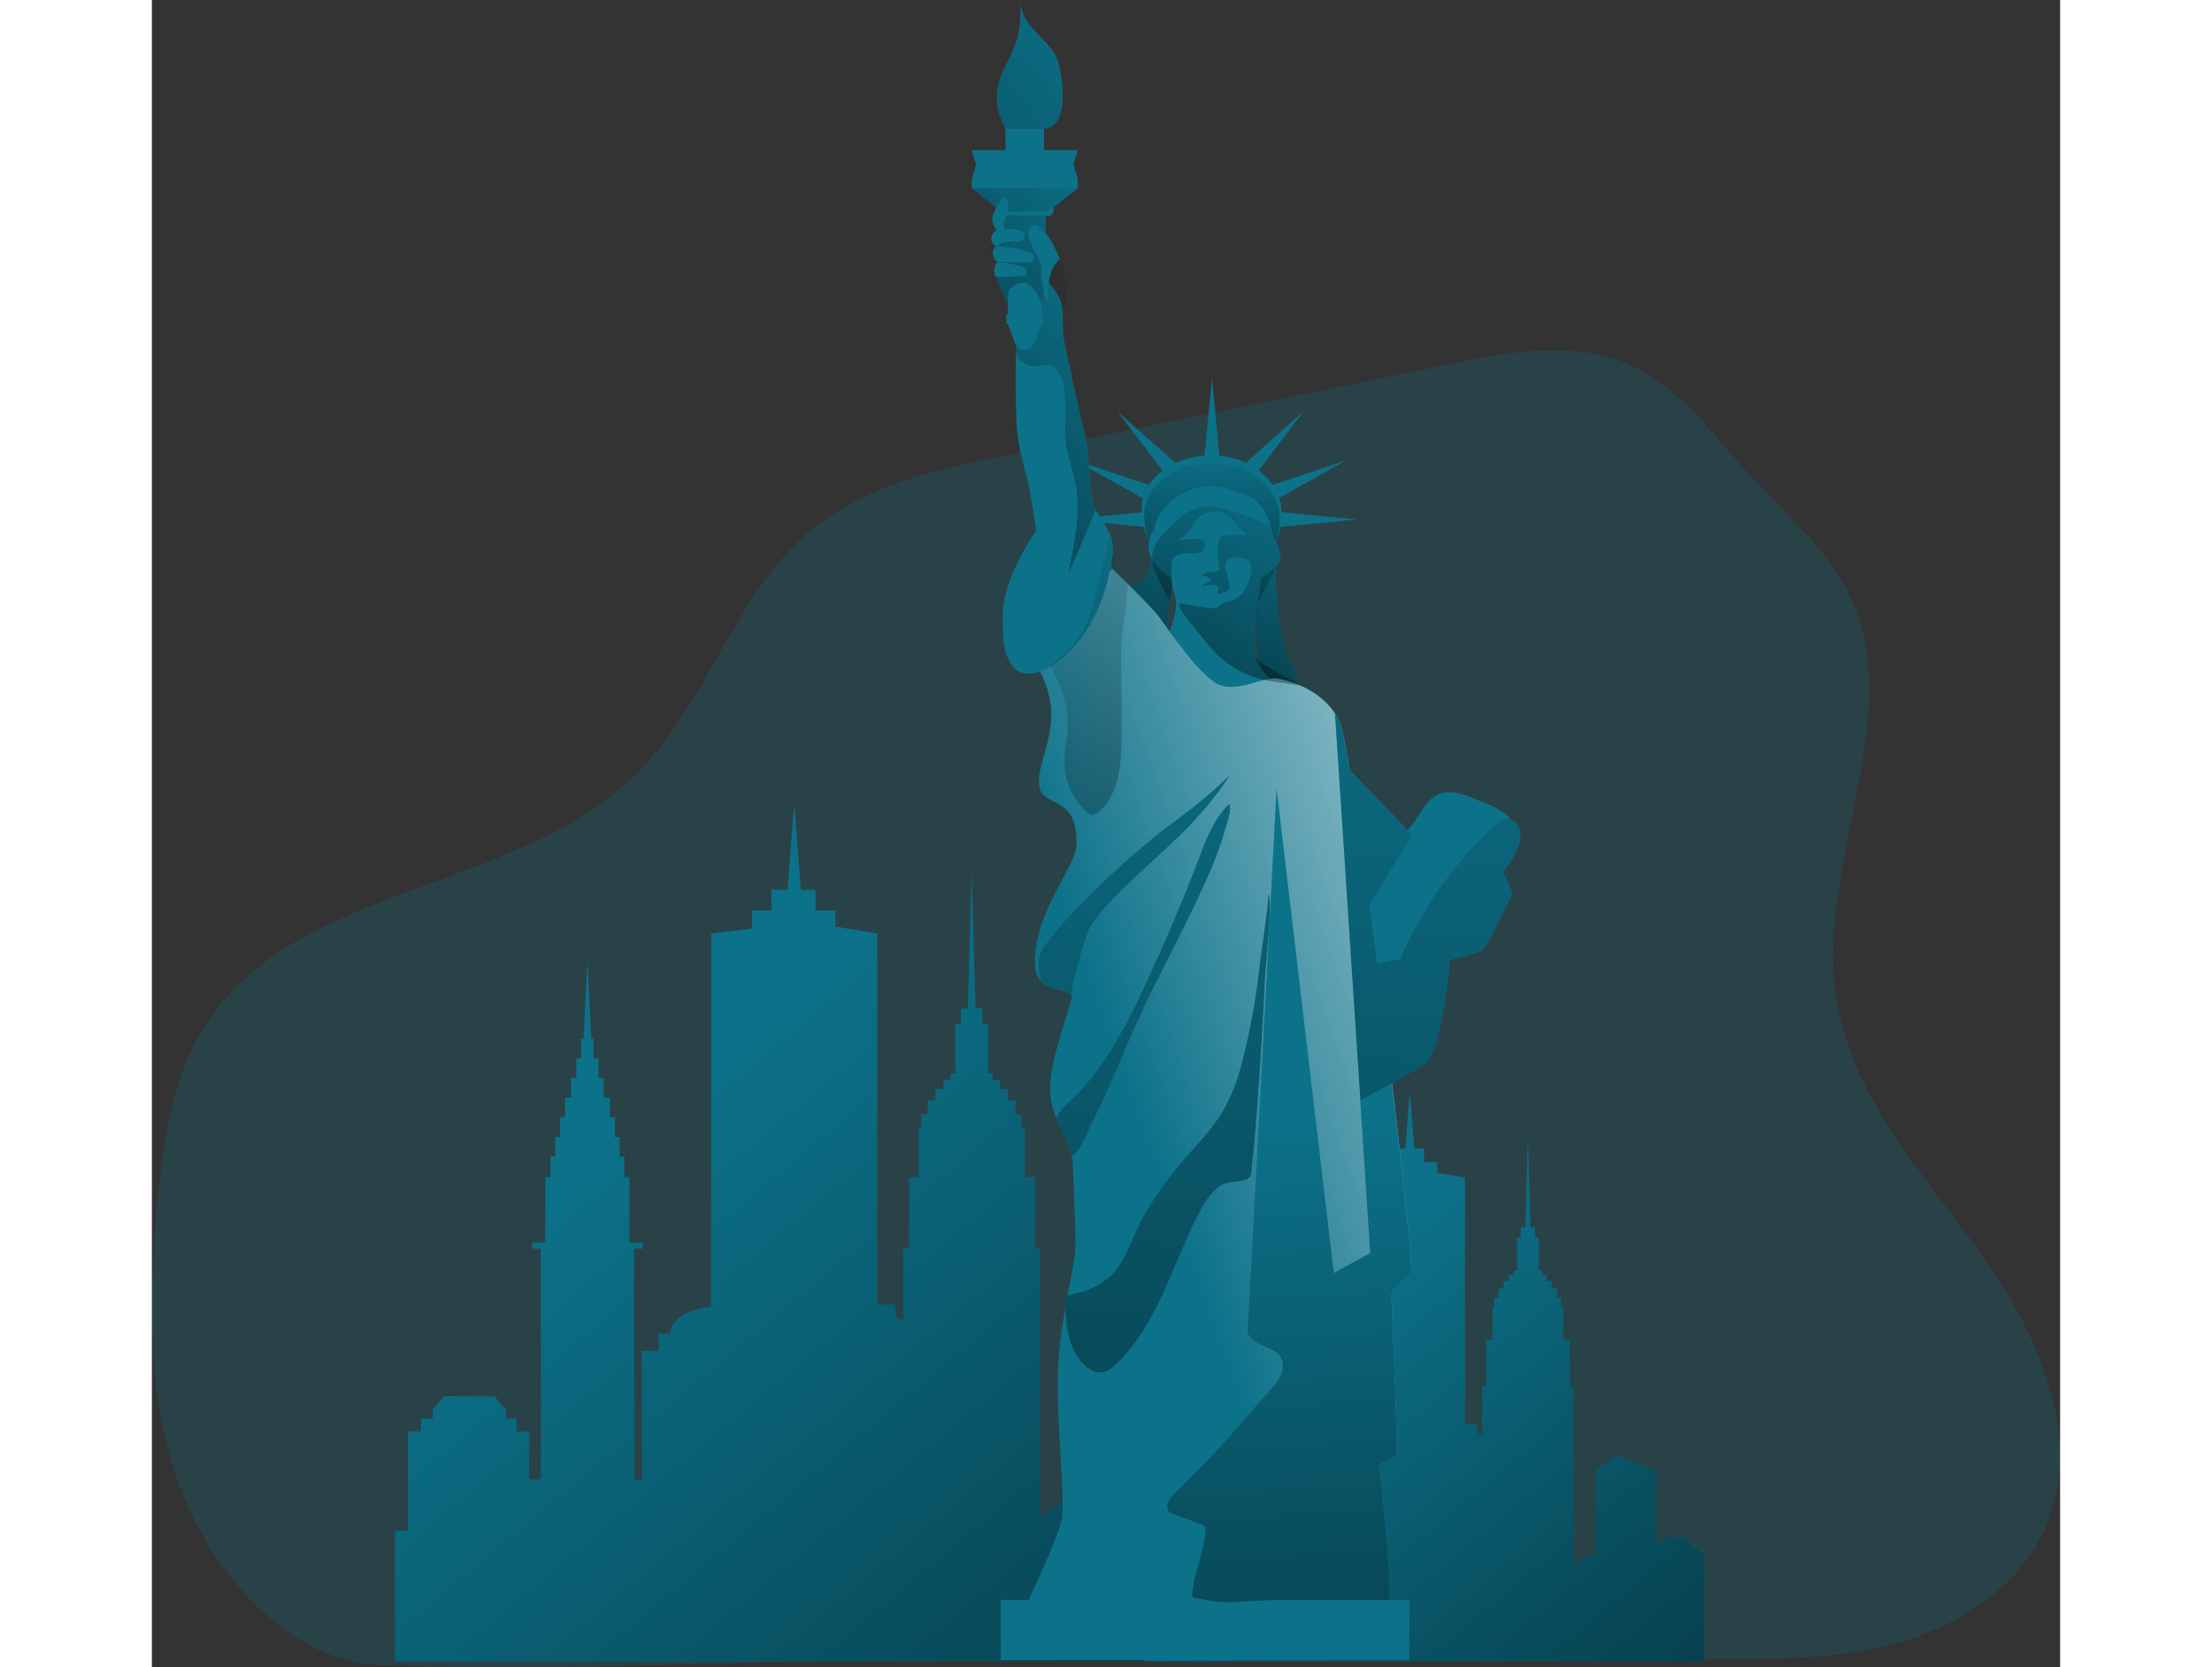 <svg id="Layer_1" data-name="Layer 1" xmlns="http://www.w3.org/2000/svg" xmlns:xlink="http://www.w3.org/1999/xlink" viewBox="0 0 568.87 497.01" width="406" height="306" class="illustration styles_illustrationTablet__1DWOa"><rect x="0" y="0" width="568.87" height="497.01" fill="#333333" stroke="none"/><defs><linearGradient id="linear-gradient" x1="171.96" y1="339.52" x2="543.7" y2="784.63" gradientUnits="userSpaceOnUse"><stop offset="0" stop-color="#010101" stop-opacity="0"></stop><stop offset="0.95" stop-color="#010101"></stop></linearGradient><linearGradient id="linear-gradient-2" x1="376.29" y1="390.63" x2="623.46" y2="686.58" xlink:href="#linear-gradient"></linearGradient><linearGradient id="linear-gradient-3" x1="354.72" y1="127.57" x2="306.45" y2="286.76" xlink:href="#linear-gradient"></linearGradient><linearGradient id="linear-gradient-4" x1="391.09" y1="138.59" x2="342.82" y2="297.79" xlink:href="#linear-gradient"></linearGradient><linearGradient id="linear-gradient-5" x1="345.4" y1="99.4" x2="183.64" y2="221.11" xlink:href="#linear-gradient"></linearGradient><linearGradient id="linear-gradient-6" x1="326.51" y1="-1.41" x2="105.18" y2="183.97" xlink:href="#linear-gradient"></linearGradient><linearGradient id="linear-gradient-7" x1="359.22" y1="128.53" x2="356.48" y2="233.98" xlink:href="#linear-gradient"></linearGradient><linearGradient id="linear-gradient-8" x1="337.45" y1="331.78" x2="543.89" y2="257.32" gradientUnits="userSpaceOnUse"><stop offset="0" stop-color="#fff" stop-opacity="0"></stop><stop offset="0.95" stop-color="#fff"></stop></linearGradient><linearGradient id="linear-gradient-9" x1="274.21" y1="43.02" x2="150.62" y2="159.08" xlink:href="#linear-gradient"></linearGradient><linearGradient id="linear-gradient-10" x1="327.02" y1="50.57" x2="203.43" y2="166.62" xlink:href="#linear-gradient"></linearGradient><linearGradient id="linear-gradient-11" x1="388.18" y1="138.76" x2="291.3" y2="300.35" xlink:href="#linear-gradient"></linearGradient><linearGradient id="linear-gradient-12" x1="428.09" y1="151.69" x2="374.68" y2="945.94" xlink:href="#linear-gradient"></linearGradient><linearGradient id="linear-gradient-13" x1="376.27" y1="328.38" x2="405.03" y2="759.74" xlink:href="#linear-gradient"></linearGradient><linearGradient id="linear-gradient-14" x1="357.65" y1="146.95" x2="304.24" y2="941.21" xlink:href="#linear-gradient"></linearGradient><linearGradient id="linear-gradient-15" x1="342.92" y1="145.96" x2="289.51" y2="940.22" xlink:href="#linear-gradient"></linearGradient><linearGradient id="linear-gradient-16" x1="347.41" y1="146.26" x2="294.01" y2="940.52" xlink:href="#linear-gradient"></linearGradient><linearGradient id="linear-gradient-17" x1="292.22" y1="170.38" x2="517.48" y2="357.3" xlink:href="#linear-gradient"></linearGradient></defs><title>US liberty</title><path d="M51.26,440.55c-10.29-27.23-9.63-57.31-6.89-86.3,1.7-17.94,4.36-36.47,14-51.69,27.1-42.69,93.2-39.64,128.94-75.41,21.3-21.33,29.13-54.07,52.58-73,16.08-13,37.17-17.54,57.42-21.7l132.48-27.23c17.52-3.6,36.34-7.08,52.77,0,15.83,6.8,26.09,21.94,37.76,34.62,9.82,10.67,21.31,20.25,27.86,33.18,18.55,36.65-9.68,80.68-3.42,121.27,4.49,29.18,25.94,52.27,43.16,76.25s31.18,55.43,18.87,82.27c-7.76,16.9-24.75,28.12-42.61,33.33s-36.75,5.2-55.35,5.15l-203.22-.45c-64.33-.14-130.78,4.49-194.47,2.31C83.05,492.15,60.6,465.25,51.26,440.55Z" transform="translate(-42.63 3.3)" fill="#0c728a" opacity="0.24" style="isolation: isolate;"></path><path d="M115.14,492V453l3.85,0V423.41h3.85v-3.83h3.53v-2.64l3.45-4h14.9l3.45,4v2.64h3.15v3.83h3.85l-.11,14.3h3.55V368.93H156v-1.82h3.92v-19.5h1.56v-6.12h1.41v-5.85h1.41v-5.86h1.48v-5.85h1.82v-5.85h1.57v-5.85h1.49v-5.85h.64l1.16-23.18,1.15,23.18h.68v5.85h1.49v5.85h1.57v5.85h1.82v5.85h1.48v5.86h1.41v5.85h1.41l0,6.14H185v19.5H189v1.82h-2.6v68.88h2.33v-38.4h5v-5.17h3.49s-.56-6.61,12.13-8V275l12.23-1.5V268.1h5.74v-6.22l4.79.15,2-25.63,2,25.63,4.35-.15v6.22h5.94v4.84L258.9,275V385.64h5.28l.43,4.08,2,.63V368.79h1.79V347.7h2.84V332.85l.77,0v-4l1.92,0v-4.09h2.3v-3.43h2.41v-2.63h2.07v-2h1.43V302h1.66v-4.83l2.08.26L287,256.76l1.16,40.65,2.08-.26-.09,4.83h1.75v14.71l1.42.05v2h2.07v2.63h2.42v3.43h2.29v4.1h1.79v4h1v14.65h3v21.26h1.46v80h1.58v-2.2h2.87v-1.91h5.52v-38l8.95-7.16,18.09,7.16v31.9h2.95V436.3h10.83V439H361v2.26h3.24V444h2v48Z" transform="translate(-42.63 3.3)" fill="#0c728a"></path><path d="M115.14,492V453l3.85,0V423.41h3.85v-3.83h3.53v-2.64l3.45-4h14.9l3.45,4v2.64h3.15v3.83h3.85l-.11,14.3h3.55V368.93H156v-1.82h3.92v-19.5h1.56v-6.12h1.41v-5.85h1.41v-5.86h1.48v-5.85h1.82v-5.85h1.57v-5.85h1.49v-5.85h.64l1.16-23.18,1.15,23.18h.68v5.85h1.49v5.85h1.57v5.85h1.82v5.85h1.48v5.86h1.41v5.85h1.41l0,6.14H185v19.5H189v1.82h-2.6v68.88h2.33v-38.4h5v-5.17h3.49s-.56-6.61,12.13-8V275l12.23-1.5V268.1h5.74v-6.22l4.79.15,2-25.63,2,25.63,4.35-.15v6.22h5.94v4.84L258.9,275V385.64h5.28l.43,4.08,2,.63V368.79h1.79V347.7h2.84V332.85l.77,0v-4l1.92,0v-4.09h2.3v-3.43h2.41v-2.63h2.07v-2h1.43V302h1.66v-4.83l2.08.26L287,256.76l1.16,40.65,2.08-.26-.09,4.83h1.75v14.71l1.42.05v2h2.07v2.63h2.42v3.43h2.29v4.1h1.79v4h1v14.65h3v21.26h1.46v80h1.58v-2.2h2.87v-1.91h5.52v-38l8.95-7.16,18.09,7.16v31.9h2.95V436.3h10.83V439H361v2.26h3.24V444h2v48Z" transform="translate(-42.63 3.3)" fill="url(#linear-gradient)"></path><path d="M338.51,492v-26l2.56,0V446.4h2.56v-2.55H346V442.1l2.29-2.69h9.91l2.29,2.69v1.75h2.1v2.55h2.56l-.07,9.51h2.35V410.18h-1.73V409h2.61V396h1v-4.07h.94V388h.93v-3.89h1v-3.89h1.21v-3.89h1v-3.89h1v-3.89h.43l.77-15.41.77,15.41h.45v3.89h1v3.89h1v3.89h1.21v3.89h1V388H383v3.9H384V396h1v13h2.61v1.21h-1.73V456h1.54V430.45h3.34V427h2.32s-.37-4.4,8.07-5.31v-74l8.13-1v-3.6h3.81V339l3.19.1,1.36-17,1.35,17,2.89-.1v4.14h3.95v3.21l8.27,1.39v73.55h3.51l.28,2.71,1.33.42V410.09h1.18v-14h1.9v-9.88l.51,0v-2.65l1.27,0v-2.72h1.53v-2.28h1.61v-1.75h1.37v-1.31h1v-9.81h1.1v-3.2l1.39.16.76-27,.77,27,1.39-.16-.07,3.2h1.17v9.79l.95,0v1.31h1.37v1.75H460v2.28h1.53v2.72h1.18v2.67h.67V396h2v14.14h1v53.17h1.05V461.8h1.91v-1.27h3.67V435.26l5.95-4.76,12,4.76v21.21h2V455h7.2v1.77H502v1.5h2.15v1.87h1.36V492Z" transform="translate(-42.63 3.3)" fill="#0c728a"></path><path d="M338.51,492v-26l2.56,0V446.4h2.56v-2.55H346V442.1l2.29-2.69h9.91l2.29,2.69v1.75h2.1v2.55h2.56l-.07,9.51h2.35V410.18h-1.73V409h2.61V396h1v-4.07h.94V388h.93v-3.89h1v-3.89h1.21v-3.89h1v-3.89h1v-3.89h.43l.77-15.41.77,15.41h.45v3.89h1v3.89h1v3.89h1.21v3.89h1V388H383v3.9H384V396h1v13h2.61v1.21h-1.73V456h1.54V430.45h3.34V427h2.32s-.37-4.4,8.07-5.31v-74l8.13-1v-3.6h3.81V339l3.19.1,1.36-17,1.35,17,2.89-.1v4.14h3.95v3.21l8.27,1.39v73.55h3.51l.28,2.71,1.33.42V410.09h1.18v-14h1.9v-9.88l.51,0v-2.65l1.27,0v-2.72h1.53v-2.28h1.61v-1.75h1.37v-1.31h1v-9.81h1.1v-3.2l1.39.16.76-27,.77,27,1.39-.16-.07,3.2h1.17v9.79l.95,0v1.31h1.37v1.75H460v2.28h1.53v2.72h1.18v2.67h.67V396h2v14.14h1v53.17h1.05V461.8h1.91v-1.27h3.67V435.26l5.95-4.76,12,4.76v21.21h2V455h7.2v1.77H502v1.5h2.15v1.87h1.36V492Z" transform="translate(-42.63 3.3)" fill="url(#linear-gradient-2)"></path><path d="M306.26,154.85s-9.81,13.83-10,24.92,1.36,14.39,3.3,14.19S327,169.05,327,169.05Z" transform="translate(-42.63 3.3)" fill="#0c728a"></path><rect x="254.48" y="38.33" width="11.48" height="15.11" fill="#0c728a"></rect><path d="M429.79,281.63c0,.36-.07.76-.11,1.24a1.17,1.17,0,0,1-.22,0Z" transform="translate(-42.63 3.3)" fill="#0c728a"></path><path d="M402,311l.91,13.61c-.88.47-1.42.73-1.42.73Z" transform="translate(-42.63 3.3)" fill="#0c728a"></path><path d="M429.79,281.63c0,.36-.07.76-.11,1.24a1.17,1.17,0,0,1-.22,0Z" transform="translate(-42.63 3.3)" fill="#0c728a"></path><path d="M333.12,173.12c1.08-1.47,2.31-2.7,4.14-2.78a2.42,2.42,0,0,0,1.85-1.22,7.36,7.36,0,0,0,.79-2.16c.26-1,.43-2.54,1.08-3.28a58.15,58.15,0,0,1,6,4.94l-2.42,18.24C340.72,182.28,337,177.66,333.12,173.12Z" transform="translate(-42.63 3.3)" fill="#0c728a"></path><path d="M377.77,165.44c.63.48-.19,1.68-.08,3.81.4,8.26.86,16.71,4.23,24.39,1.35,3.09,4.12,6.2-.27,7.57-2.58.8-5.89.5-8.59.69l-1.65-24.29V166.2a29.37,29.37,0,0,1,4.57-1A3.12,3.12,0,0,1,377.77,165.44Z" transform="translate(-42.63 3.3)" fill="#0c728a"></path><path d="M333.12,173.12c1.08-1.47,2.31-2.7,4.14-2.78a2.42,2.42,0,0,0,1.85-1.22,7.36,7.36,0,0,0,.79-2.16c.26-1,.43-2.54,1.08-3.28a58.15,58.15,0,0,1,6,4.94l-2.42,18.24C340.72,182.28,337,177.66,333.12,173.12Z" transform="translate(-42.63 3.3)" fill="url(#linear-gradient-3)"></path><path d="M377.77,165.44c.63.48-.19,1.68-.08,3.81.4,8.26.86,16.71,4.23,24.39,1.35,3.09,4.12,6.2-.27,7.57-2.58.8-5.89.5-8.59.69l-1.65-24.29V166.2a29.37,29.37,0,0,1,4.57-1A3.12,3.12,0,0,1,377.77,165.44Z" transform="translate(-42.63 3.3)" fill="url(#linear-gradient-4)"></path><polygon points="313.78 136.09 316.02 112.69 318.26 136.09 313.78 136.09" fill="#0c728a"></polygon><polygon points="335.91 152.61 359.31 154.86 335.91 157.1 335.91 152.61" fill="#0c728a"></polygon><polygon points="296.28 152.61 272.88 154.86 296.28 157.1 296.28 152.61" fill="#0c728a"></polygon><polygon points="325.87 138.18 343.42 122.54 329.17 141.22 325.87 138.18" fill="#0c728a"></polygon><polygon points="333.67 144.68 355.98 137.27 335.48 148.78 333.67 144.68" fill="#0c728a"></polygon><polygon points="297.61 144.68 275.3 137.27 295.8 148.78 297.61 144.68" fill="#0c728a"></polygon><polygon points="305.3 138.18 287.75 122.54 302.01 141.22 305.3 138.18" fill="#0c728a"></polygon><path d="M305.62,76.72s8,6.57,8.39,11.58.09,5.36.26,8,6.48,29.48,7.17,33.37.61,13.05,1.56,15.91,8.56,29.82,8.56,29.82l-20.49,7.09S309,171.3,307.7,163.69s-2.77-17.55-3.37-21-2.86-9.68-3.72-16.94-.26-33-.26-33Z" transform="translate(-42.63 3.3)" fill="#0c728a"></path><path d="M315.35,102c-.62-2.91-1-5-1.08-5.69-.17-2.5.07-2.91-.22-7.41,2.7-1.86-.28-15.54-1-15.17s-10.44,12.73-10.92,13.61l-1.27,3.85a36.85,36.85,0,0,0-.58,4.66c0,1.42-.06,3.25-.09,5.32,0,2.48,2.73,4.71,5.07,4.71,2.84,0,5-1.55,7.32,1.34,1.5,1.86,1.9,4.36,2.12,6.74a72,72,0,0,1,.3,7.48,62.48,62.48,0,0,0,0,6.42c.46,5.08,2.68,9.81,3.25,14.87a46.65,46.65,0,0,1-.11,12c-.86,5.92-2,11.82-3.24,17.66l9.49-22c-.69-2.4-1.22-4.19-1.43-4.81-.95-2.86-.86-12-1.56-15.91C320.92,126.7,317.23,110.77,315.35,102Z" transform="translate(-42.63 3.3)" fill="url(#linear-gradient-5)"></path><polygon points="265.19 94.03 255.25 94.03 253.96 64.29 266.49 64.29 265.19 94.03" fill="#0c728a"></polygon><rect x="254.75" y="93.68" width="10.85" height="2.89" fill="#0c728a"></rect><polygon points="263.03 102.68 257.41 102.68 255.14 96.33 265.3 96.33 263.03 102.68" fill="#0c728a"></polygon><rect x="257.85" y="101.15" width="4.65" height="3.06" rx="1.36" fill="#0c728a"></rect><rect x="251.66" y="60.12" width="17.12" height="4.29" rx="1.67" fill="#0c728a"></rect><polygon points="267.13 63.09 253.2 63.09 244.53 56.16 275.91 56.16 267.13 63.09" fill="#0c728a"></polygon><rect x="244.43" y="53.41" width="31.58" height="2.75" fill="#0c728a"></rect><polygon points="276.01 44.75 260.22 44.75 244.43 44.75 245.73 49.09 244.43 53.44 260.22 53.44 276.01 53.44 274.71 49.09 276.01 44.75" fill="#0c728a"></polygon><path d="M297.12,35c-3.34-5.6-3.4-11.33-.73-17.21,1.45-3.2,3.28-6.26,4.22-9.65,1-3.71,1-7.62.89-11.47C301.39,0,303.26,3,305.43,5.44s4.7,4.62,6.42,7.41c2.3,3.74,5,22.18-3.25,22.18Z" transform="translate(-42.63 3.3)" fill="#0c728a"></path><path d="M297.12,35c-3.34-5.6-3.4-11.33-.73-17.21,1.45-3.2,3.28-6.26,4.22-9.65,1-3.71,1-7.62.89-11.47C301.39,0,303.26,3,305.43,5.44s4.7,4.62,6.42,7.41c2.3,3.74,5,22.18-3.25,22.18Z" transform="translate(-42.63 3.3)" fill="url(#linear-gradient-6)"></path><path d="M341.24,159.72s-3.54-3.38-3.54-11.68,9.51-15.56,20.49-15.56c13.05,0,21.18,8.65,21.18,16.77,0,8-2.68,11.24-2.68,11.24S341.37,159.84,341.24,159.72Z" transform="translate(-42.63 3.3)" fill="#0c728a"></path><path d="M341.89,161.12s-3.43-3.26-3.43-11.31,9.21-15.08,19.85-15.08c12.66,0,20.53,8.38,20.53,16.26,0,7.7-2.6,10.89-2.6,10.89S342,161.25,341.89,161.12Z" transform="translate(-42.63 3.3)" fill="url(#linear-gradient-7)"></path><path d="M345.31,150.12s.34,19.54,2.16,23.86-2.16,12.71-2.16,12.71l15.12,17.81,16.43-4.67s-5.27-4.41-5.36-8,.17-14.27.61-15.13,1.81-10.64,1.29-15.82-2.33-13.06-2.33-13.06-5.79-4.58-12.36-4.06S345.31,150.12,345.31,150.12Z" transform="translate(-42.63 3.3)" fill="#0c728a"></path><path d="M329,166.32s11.41,10.92,14.13,14.61,11.87,17.31,17.51,19.84,13.42-2.53,17.7-1.75,14,3.7,18.28,12.65,23,162.8,21.4,164.75-5.84,4.08-5.84,6.61,2.14,46.88,1.37,47.65-4.87,1.95-4.87,2.73,4.28,40.26,2.53,40.26H304s8.75-18.48,9.92-24.12-2.14-32.68-1-47.65,4.87-27.43,5.06-33.65c.07-2.37-.33-11.93-.76-23.53-.36-9.7-6.69-13.63-6.83-23.16-.13-9,5.9-23.84,6.42-27.42.57-3.85-10.39-.09-10.89-9.73-.78-15,12-29.08,12.32-35.58.63-15.29-9.76-11.33-11-17.32-1.09-5.46,3.2-12.21,3.5-21,.41-11.61-8.36-21.2-8.36-21.2Z" transform="translate(-42.63 3.3)" fill="#0c728a"></path><path d="M329,166.32s11.41,10.92,14.13,14.61,11.87,17.31,17.51,19.84,13.42-2.53,17.7-1.75,14,3.7,18.28,12.65,23,162.8,21.4,164.75-5.84,4.08-5.84,6.61,2.14,46.88,1.37,47.65-4.87,1.95-4.87,2.73,4.28,40.26,2.53,40.26H304s8.75-18.48,9.92-24.12-2.14-32.68-1-47.65,4.87-27.43,5.06-33.65c.07-2.37-.33-11.93-.76-23.53-.36-9.7-6.69-13.63-6.83-23.16-.13-9,5.9-23.84,6.42-27.42.57-3.85-10.39-.09-10.89-9.73-.78-15,12-29.08,12.32-35.58.63-15.29-9.76-11.33-11-17.32-1.09-5.46,3.2-12.21,3.5-21,.41-11.61-8.36-21.2-8.36-21.2Z" transform="translate(-42.63 3.3)" fill="url(#linear-gradient-8)"></path><path d="M339.77,159.37c.2-3.29,1.47-4.49,1.47-4.5.28-.26.37-1.63.5-2a14.59,14.59,0,0,1,2.53-4.52,19,19,0,0,1,11.25-6.5,14.3,14.3,0,0,1,2.69-.23c3.64,0,7.14,1.35,10.53,2.68a10,10,0,0,1,2.61,1.32,15.13,15.13,0,0,1,4.34,6.41c.54,1.44.75,2.93,1.17,4.4.17.6,2.59,4,2.25,6.66s-5.86,6-5.86,6l-26.85-.34S339.43,165.16,339.77,159.37Z" transform="translate(-42.63 3.3)" fill="#0c728a"></path><path d="M450.33,247.85c-.84,3.46-2.92,6.42-5.18,9.26l.22-.11a5.07,5.07,0,0,1,1.09,1.65c.37.94,1.9,4.26,1.75,4.63s-7.55,15.43-8.79,16.6c-1.17,1-8.39,2.66-9.74,3,0-.48.08-.88.11-1.24l-.33,1.27a1.17,1.17,0,0,0,.22,0c-.73,7.44-3,27.39-7.29,30.64a103.57,103.57,0,0,1-10.07,6.13c-3.79,2.08-7.44,4-9.41,5L402,311,395.32,209.4a19.67,19.67,0,0,1,1.31,2.26c.7,1.46,1.75,6.68,3.07,14.49l18.67,19.4-12.8,20.87c.77,5.61,1.53,11.45,2.3,17.32l7-1.16c6-14.67,15.65-27.69,26.88-38.93,1.61-1.64,3.72-3.35,5.91-2.73a4.18,4.18,0,0,1,2.7,2.88A7.64,7.64,0,0,1,450.33,247.85Z" transform="translate(-42.63 3.3)" fill="#0c728a"></path><path d="M427.41,233.08a7.62,7.62,0,0,0-1.5.52c-3.36,1.57-4.9,5.39-7.13,8.36-1.49,2-3.36,3.64-5,5.47-3.83,4.2-8.29,11.23-9,16.84-.39,3.27.68,7.35,1,10.62.18,1.94.78,22.06,2.09,22.42l7,1.94a8.61,8.61,0,0,0,.54-.92l18.71-31.58,10.65-18c.88-1.49,3.11-4,3.38-5.7.6-4-8.3-7-11.86-8.48C433.48,233.42,430.29,232.42,427.41,233.08Z" transform="translate(-42.63 3.3)" fill="#0c728a"></path><polygon points="335.29 235.06 326.71 396.7 352.68 382.44 335.29 235.06" fill="#0c728a"></polygon><path d="M418,376.43c-1.53,1.94-5.84,4.09-5.84,6.6s2.16,46.88,1.39,47.64-4.89,2-4.89,2.74,4.31,40.27,2.55,40.27h-34c-6.19,0-14.2,1.38-20.23,0-5.32-1.22-4.42.29-3.65-5.78.22-1.74,5.13-15.66,2.66-16.58l-8.49-3.13a4,4,0,0,1-1.69-1c-1.32-1.51.2-3.78,1.64-5.18a362,362,0,0,0,25.41-27.43c3.11-3.72,8.59-7.93,6.42-13-1.55-3.64-9.7-3.84-10-8.21-.23-3.62,36.55-23.09,36.55-23.09l-3-45.7c2-1,5.62-2.88,9.41-5C416,350.28,418.63,375.63,418,376.43Z" transform="translate(-42.63 3.3)" fill="#0c728a"></path><path d="M315.12,383c0,.06,5.33-1.3,5.65-1.42,4.08-1.52,8.29-4.16,10.53-8C334.2,368.68,336,363,339,358a110.87,110.87,0,0,1,10.52-14.68c4.39-5.18,9.3-10,12.7-15.89a54.88,54.88,0,0,0,5-12.52,201.45,201.45,0,0,0,5.66-30.58c.16-1.33,3.1-21,2.53-21.15,1.47.53-.8,22.42-.89,24.19-.73,14.29-1.55,28.59-2.67,42.87-.36,4.49-.68,9-1.27,13.48-.12.9,0,3-.58,3.74-1.6,2.16-6.42.81-9.31,3a21.71,21.71,0,0,0-5.51,7.16C347.58,371.7,343.69,388,333,400.29c-3.73,4.27-7.34,8.19-12.51,3.2S314.68,389.63,315.12,383Z" transform="translate(-42.63 3.3)" fill="#0c728a"></path><path d="M323.94,148.64s-10.14,25.71-13.76,29-13.5,11.77-12,15.75c4.32,11.29,24.27-1.54,29.37-23.74C330.23,158.1,330.16,158.75,323.94,148.64Z" transform="translate(-42.63 3.3)" fill="#0c728a"></path><path d="M309.12,61l-11.73-.14s-.23-1.38-.81-1a4.29,4.29,0,0,0-1.29,3.7c.39,1.39-.86,6.38-.91,6.72-.07.52.26,4.41.26,4.41s3,.73,2.55,1.86-2.63,2.29-2.85,2.72,3.33,8,3.33,8,.17-1.77.26-3.24,3.11-3.72,5.53-2.85,4.73,6.43,4.73,6.43Z" transform="translate(-42.63 3.3)" fill="#0c728a"></path><polygon points="267.13 63.09 253.2 63.09 244.53 56.16 275.91 56.16 267.13 63.09" fill="url(#linear-gradient-9)"></polygon><path d="M309.12,61l-11.73-.14s-.23-1.38-.81-1a4.29,4.29,0,0,0-1.29,3.7c.39,1.39-.86,6.38-.91,6.72-.07.52.26,4.41.26,4.41s3,.73,2.55,1.86-2.63,2.29-2.85,2.72,3.33,8,3.33,8,.17-1.77.26-3.24,3.11-3.72,5.53-2.85,4.73,6.43,4.73,6.43Z" transform="translate(-42.63 3.3)" fill="url(#linear-gradient-10)"></path><path d="M356.2,168.45c-.76.15.52-1.47,1.81-1.3s3.12-.09,2.86-1.12-.95-8.3.43-9.34,7.95-.2,7.69-.71c-.15-.3-.61-.56-.86-.76a14.64,14.64,0,0,1-1.84-1.47c-.51-.55-.87-1.22-1.33-1.81a7.9,7.9,0,0,0-3.44-2.45,5.6,5.6,0,0,0-1.94-.4,6.91,6.91,0,0,0-1.89.48,11.64,11.64,0,0,0-1.18.39,6.59,6.59,0,0,0-2.75,2.06,12.38,12.38,0,0,0-.9,1.52,5.37,5.37,0,0,0-.74,1.11,2.49,2.49,0,0,1-.58.83,6.29,6.29,0,0,1-.79.76,12.58,12.58,0,0,1-1.22.72c-.23.13-.8.38-.48.59a2.27,2.27,0,0,0,1.07,0c1.32-.07,2.64-.26,4-.24.78,0,2.33.08,2.37,1.16.08,2.25-.95,3.29-3.81,3.2s-5.55.26-6,2.25.17,7.33.17,7.33l-.76,4.43s-5.18-8.27-5.27-12.29,2.84-7.36,5.76-9.88c1.41-1.21,2.39-2.66,4-3.66a17.55,17.55,0,0,1,5.46-2.11c3.23-.68,6.67.76,9.74,1.75a74.44,74.44,0,0,1,8.68,3.17c.48.22,1.52.56,1.75,1.11a7.64,7.64,0,0,1,.69,2.63c.09.69,2.38,3.46,2.27,5.79s-.81,2.58-.81,2.58l-6.21,11.95s-1.15,14.1-.53,15.82,13.48,8.51,13.48,8.51-9.11-1.28-10.61-1.59a30.22,30.22,0,0,1-16.95-10.55c-8.82-10.55-9.43-12.19-8.3-12.28a9.2,9.2,0,0,1,2.15.29c1.67.3,3.34.62,5,.84.82.11,1.64.2,2.46.23a2.53,2.53,0,0,0,2.22-.78c1-1,2.6-1.15,3.94-1.67a6.69,6.69,0,0,0,2.87-2.2,11.93,11.93,0,0,0,1.06-1.83,15.51,15.51,0,0,0,1.26-3.25,6.84,6.84,0,0,0,0-3.45,2,2,0,0,0-.36-.75,2.14,2.14,0,0,0-.63-.49,6.41,6.41,0,0,0-3.89-.71,3.86,3.86,0,0,0-1.84.69,2.19,2.19,0,0,0-.91,1.69,5.34,5.34,0,0,0,.45,1.64,10.71,10.71,0,0,1,.37,1.7l.35,2.08a2,2,0,0,1-1.64,2.73,4.18,4.18,0,0,1-1.3.26c-.17,0-.37-.06-.42-.22a.5.5,0,0,1,0-.21,5.56,5.56,0,0,0,.2-1.14c0-1.91-4.3-.78-5.41-.52a12.44,12.44,0,0,1,2.94-1.5C359.05,169.92,357.5,168.19,356.2,168.45Z" transform="translate(-42.63 3.3)" fill="url(#linear-gradient-11)"></path><path d="M309.79,85.8c.07,2.3-2.44-5.28-2-8.3s-4.06-8.39-3.8-11.15,2-2.86,2.59-2.51a17.18,17.18,0,0,1,4.15,4.67,43.75,43.75,0,0,1,2.45,5.2C313.34,74.66,309.49,75.58,309.79,85.8Z" transform="translate(-42.63 3.3)" fill="#0c728a"></path><path d="M429.64,265.23c-.63.85,1.38,3.5,2.12,4.67s2.16,3.5,2.89,3.5,2.34-1.17,2.34-1.55a36.79,36.79,0,0,0-2.77-4.28C433.53,266.53,430.63,263.89,429.64,265.23Z" transform="translate(-42.63 3.3)" fill="#0c728a"></path><path d="M431.2,261.39c-.43,1,2.28,3.24,3.31,4.26s3.07,3.05,3.82,2.87,2.11-1.76,2-2.16-2.91-2.81-3.88-3.7S431.89,259.77,431.2,261.39Z" transform="translate(-42.63 3.3)" fill="#0c728a"></path><path d="M434.36,257.53c-.44,1,2.32,3.31,3.38,4.35s3.13,3.11,3.9,2.93,2.14-1.8,2.05-2.21-3-2.86-4-3.77S435.07,255.89,434.36,257.53Z" transform="translate(-42.63 3.3)" fill="#0c728a"></path><path d="M438,252.23c-.59,1,1.82,3.6,2.73,4.78s2.65,3.53,3.44,3.45,2.38-1.47,2.34-1.89-2.54-3.26-3.38-4.3S438.9,250.7,438,252.23Z" transform="translate(-42.63 3.3)" fill="#0c728a"></path><path d="M294.4,70.17a2.7,2.7,0,0,1-1.53-1.88A3.19,3.19,0,0,1,295,65.05c1.43-.39,7.61,0,7.74,1.3a2.12,2.12,0,0,1-2.51,2.42C295.33,68.46,294.92,70.22,294.4,70.17Z" transform="translate(-42.63 3.3)" fill="#0c728a"></path><path d="M294.12,70.28c.58-.49,5.62.26,7,.65s3.73.95,4.1,1.42c.52.65.39,2.29-.34,2.47a81.23,81.23,0,0,1-10.25-.13C294,74.43,292.27,71.84,294.12,70.28Z" transform="translate(-42.63 3.3)" fill="#0c728a"></path><path d="M294.56,75c.43-.46,4.29.41,5.44.65a8,8,0,0,1,3,1c.47.52.49,1.94-.1,2.14a64.85,64.85,0,0,1-8.53.44C293.83,79.09,293.16,76.46,294.56,75Z" transform="translate(-42.63 3.3)" fill="#0c728a"></path><rect x="253.07" y="476.97" width="121.78" height="17.9" fill="#0c728a"></rect><path d="M307.34,281.3c-.7,2.18-.37,5.08.28,7.77,2.91,3.4,8.71,2.29,9.24,4.45,0-1.55.54-6.4,4.49-18.25,2.56-7.69,18.49-20.34,28.67-30.48,9.91-9.89,14.12-17.37,14.12-17.37s-3.58,4.59-18.37,15.48S309.09,275.85,307.34,281.3Z" transform="translate(-42.63 3.3)" fill="#0c728a"></path><path d="M348,269.47q-4.58,10.84-9.56,21.51a160.22,160.22,0,0,1-11.76,21.67,74,74,0,0,1-7.68,9.7c-2.42,2.55-5.2,4.35-6.68,7.54,1.62,3.84,3.32,7.53,4.7,11.46,2.55-1.7,4.43-7.08,5.85-9.88,1.76-3.49,3.39-7,5-10.6,3.16-7.15,6.09-14.4,9.37-21.5,4.85-10.54,10.44-20.71,15.42-31.18,2.44-5.15,4.93-10.28,7-15.59a81.34,81.34,0,0,0,2.78-8.19c.49-1.77,2.29-6.39,1.31-8-5.54,5.22-8.23,14.52-11,21.41Q350.42,263.68,348,269.47Z" transform="translate(-42.63 3.3)" fill="#0c728a"></path><path d="M450.33,247.85c-.84,3.46-2.92,6.42-5.18,9.26l.22-.11a5.07,5.07,0,0,1,1.09,1.65c.37.94,1.9,4.26,1.75,4.63s-7.55,15.43-8.79,16.6c-1.17,1-8.39,2.66-9.74,3,0-.48.08-.88.11-1.24l-.33,1.27a1.17,1.17,0,0,0,.22,0c-.73,7.44-3,27.39-7.29,30.64a103.57,103.57,0,0,1-10.07,6.13c-3.79,2.08-7.44,4-9.41,5L402,311,395.32,209.4a19.67,19.67,0,0,1,1.31,2.26c.7,1.46,1.75,6.68,3.07,14.49l18.67,19.4-12.8,20.87c.77,5.61,1.53,11.45,2.3,17.32l7-1.16c6-14.67,15.65-27.69,26.88-38.93,1.61-1.64,3.72-3.35,5.91-2.73a4.18,4.18,0,0,1,2.7,2.88A7.64,7.64,0,0,1,450.33,247.85Z" transform="translate(-42.63 3.3)" fill="url(#linear-gradient-12)"></path><path d="M418,376.43c-1.53,1.94-5.84,4.09-5.84,6.6s2.16,46.88,1.39,47.64-4.89,2-4.89,2.74,4.31,40.27,2.55,40.27h-34c-6.2,0-14.22,1.39-20.24,0-5.33-1.2-4.41.29-3.65-5.76.22-1.75,5.14-15.69,2.66-16.6l-8.49-3.14a3.88,3.88,0,0,1-1.68-.95c-1.32-1.53.18-3.79,1.64-5.17a367.7,367.7,0,0,0,25.39-27.44c3.13-3.72,8.61-7.95,6.42-13-1.54-3.65-9.67-3.83-10-8.21v0l8.57-161.6L395,376.25c6.13-3.39,10.91-5.95,10.91-5.95l-3-45.7c2-1,5.62-2.88,9.41-5C416,350.28,418.63,375.63,418,376.43Z" transform="translate(-42.63 3.3)" fill="url(#linear-gradient-13)"></path><path d="M315.12,383c0,.06,5.33-1.3,5.65-1.42,4.08-1.52,8.29-4.16,10.53-8C334.2,368.68,336,363,339,358a110.87,110.87,0,0,1,10.52-14.68c4.39-5.18,9.3-10,12.7-15.89a54.88,54.88,0,0,0,5-12.52,201.45,201.45,0,0,0,5.66-30.58c.16-1.33,3.1-21,2.53-21.15,1.47.53-.8,22.42-.89,24.19-.73,14.29-1.55,28.59-2.67,42.87-.36,4.49-.68,9-1.27,13.48-.12.9,0,3-.58,3.74-1.6,2.16-6.42.81-9.31,3a21.71,21.71,0,0,0-5.51,7.16C347.58,371.7,343.69,388,333,400.29c-3.73,4.27-7.34,8.19-12.51,3.2S314.68,389.63,315.12,383Z" transform="translate(-42.63 3.3)" fill="url(#linear-gradient-14)"></path><path d="M307.34,281.3c-.7,2.18-.37,5.08.28,7.77,2.91,3.4,8.71,2.29,9.24,4.45,0-1.55.54-6.4,4.49-18.25,2.56-7.69,18.49-20.34,28.67-30.48,9.91-9.89,14.12-17.37,14.12-17.37s-3.58,4.59-18.37,15.48S309.09,275.85,307.34,281.3Z" transform="translate(-42.63 3.3)" fill="url(#linear-gradient-15)"></path><path d="M348,269.47q-4.58,10.84-9.56,21.51a160.22,160.22,0,0,1-11.76,21.67,74,74,0,0,1-7.68,9.7c-2.42,2.55-5.2,4.35-6.68,7.54,1.62,3.84,3.32,7.53,4.7,11.46,2.55-1.7,4.43-7.08,5.85-9.88,1.76-3.49,3.39-7,5-10.6,3.16-7.15,6.09-14.4,9.37-21.5,4.85-10.54,10.44-20.71,15.42-31.18,2.44-5.15,4.93-10.28,7-15.59a81.34,81.34,0,0,0,2.78-8.19c.49-1.77,2.29-6.39,1.31-8-5.54,5.22-8.23,14.52-11,21.41Q350.42,263.68,348,269.47Z" transform="translate(-42.63 3.3)" fill="url(#linear-gradient-16)"></path><path d="M294.51,65.5s-1.62-2.27-1.36-4,3.11-6.22,3.76-6.09,1.36,2.46,1.1,3.69-1.37,3.18-1.34,3.89.09,2,.09,2Z" transform="translate(-42.63 3.3)" fill="#0c728a"></path><path d="M315.31,208.42a27.18,27.18,0,0,1-.08,9.17c-1.44,8-.25,14.8,5.69,20.82a3.13,3.13,0,0,0,2.21,1.19,3,3,0,0,0,1.69-.83c6.42-5.37,6.9-14.9,6.86-23.26q0-13.26-.1-26.51c0-1.59,2.47-17.73,1.82-18.39-2.46-2.43-4.4-4.29-4.4-4.29s1.21-7-.54-9.79c0,0-.24-.54-.24-.55s-4.55,21.41-7.06,26.91c-3.91,8.59-11.18,11.46-10.5,12.71A40,40,0,0,1,315.31,208.42Z" transform="translate(-42.63 3.3)" fill="url(#linear-gradient-17)"></path></svg>